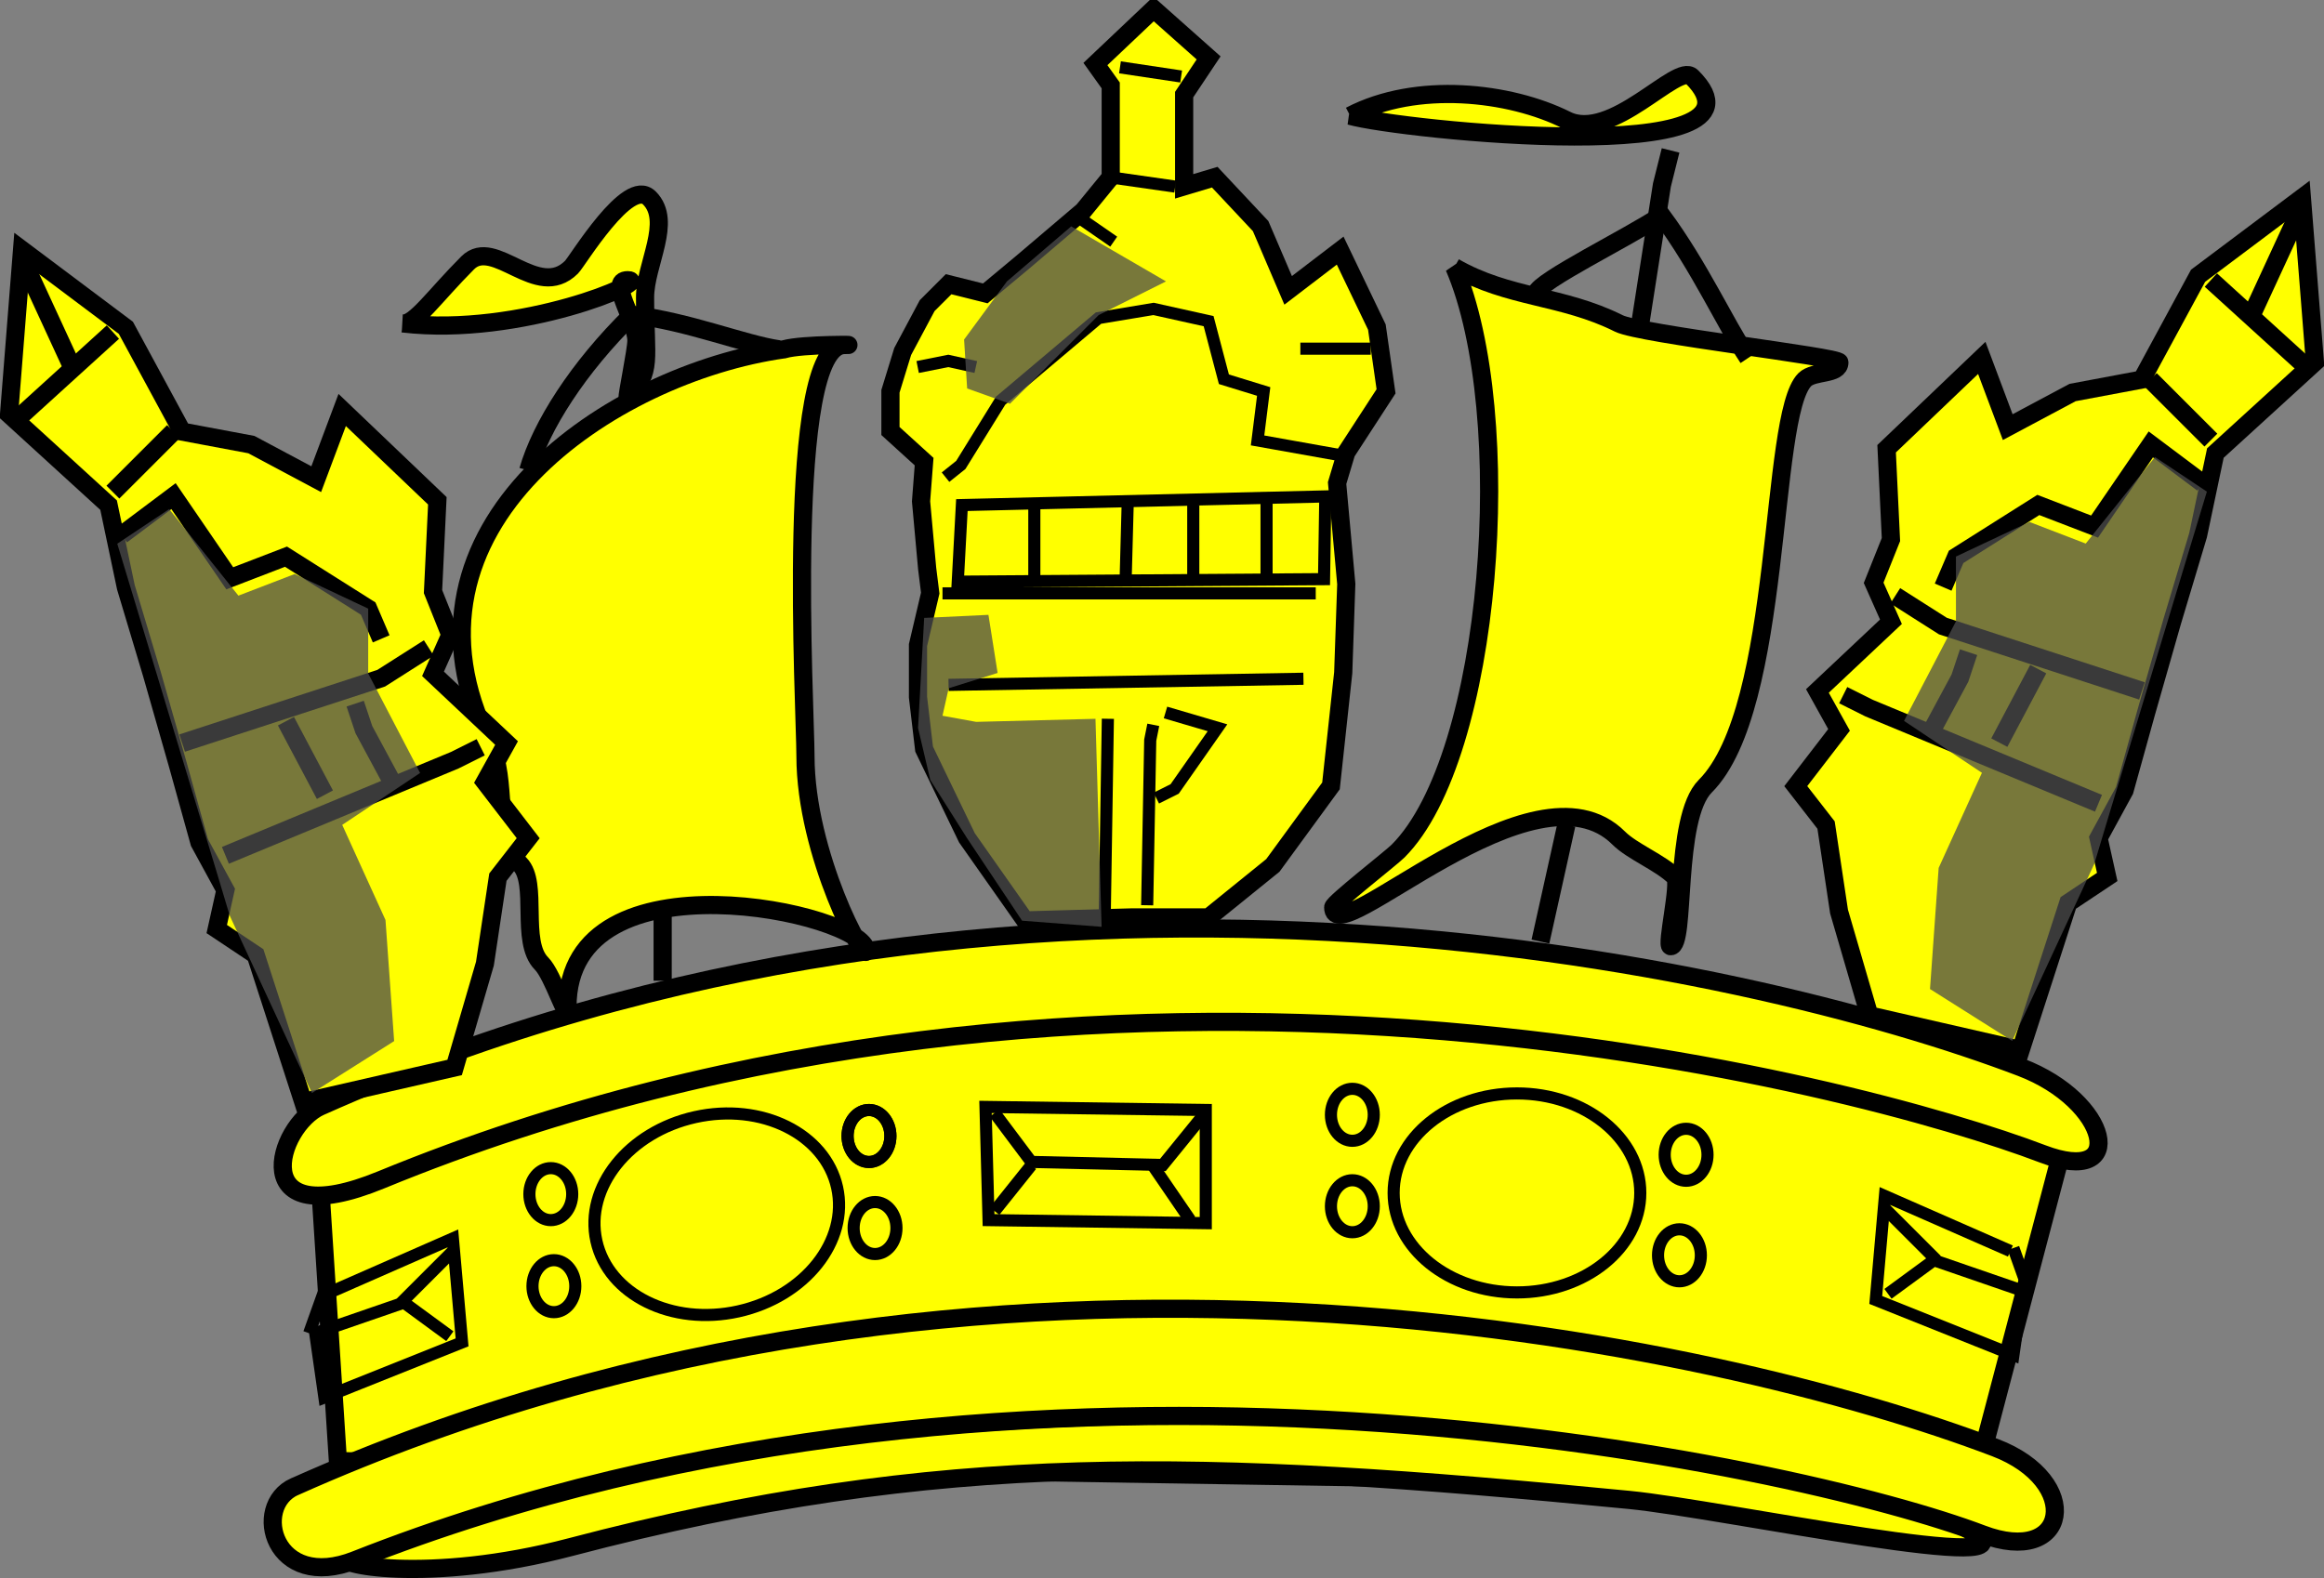 <?xml version="1.0" encoding="UTF-8" standalone="no"?>
<!-- Created with Inkscape (http://www.inkscape.org/) -->
<svg xmlns:dc="http://purl.org/dc/elements/1.1/" xmlns:cc="http://creativecommons.org/ns#" xmlns:rdf="http://www.w3.org/1999/02/22-rdf-syntax-ns#" xmlns:svg="http://www.w3.org/2000/svg" xmlns="http://www.w3.org/2000/svg" version="1.1" width="383.676" height="260.616" id="svg2">
  <rect width="100%" height="100%" fill="#808080" stroke="none"/>
  <defs id="defs4"/>
  <g id="body">
    <path d="m186.9,151.5 12.63,0 10.61,-8.586 9.596,-13.13 2.02,-18.69 0.505,-14.65 -1.515,-16.67 1.515,-5.051 6.566,-10.1 -1.515,-10.61 -6.061,-12.63 -8.586,6.566 -4.546,-10.61 -7.576,-8.081 -5.051,1.515 0,-15.15 4.041,-6.061 -9.091,-8.081 -9.596,9.091 2.525,3.536 0,15.15 -4.546,5.556 -10.1,8.586 -6.061,5.051 -6.061,-1.515 -3.536,3.536 -4.041,7.576 -2.02,6.566 0,6.566 5.556,5.051 -0.505,6.566 1.01,11.11 0.505,4.041 -2.02,8.586 0,8.586 1.01,8.586 7.071,14.65 9.596,13.64   z " id="path3915" style="fill:#ffff00;fill-opacity:1;stroke:#000000;stroke-width:3;stroke-opacity:1"/>
    <path d="m52.93,197 0,0 2.857,44.29 270,4.286 14.29,-54.29 -45.71,-21.43 -114.3,-8.571 -75,10   z " id="path3782" style="fill:#ffff00;fill-opacity:1;stroke:#000000;stroke-width:3;stroke-opacity:1"/>
    <path d="m52.93,182.7   c-7.24,3.235 -12.58,21.42 10,12.14 120,-49.29 244.3,-15.71 274.3,-4.286 14.33,5.46 11.07,-8.709 -3.571,-14.29 -45,-17.14 -166.4,-44.64 -280.7,6.429   z " id="path3770" style="fill:#ffff00;fill-opacity:1;stroke:#000000;stroke-width:3;stroke-opacity:1"/>
    <path d="m57.21,257   c-3.116,1.29 13.39,4.695 37,-1.513 61.1,-16.07 104.4,-14.66 174.8,-7.785 15.26,1.492 69.56,13.06 56.12,5.004 -28.57,-17.14 -174.7,-34.29 -267.9,4.286   z " id="path3778" style="fill:#ffff00;fill-opacity:1;stroke:#000000;stroke-width:3;stroke-opacity:1"/>
    <path d="m48.64,245.5   c-7.24,3.235 -3.455,17.46 10,12.14 111.4,-44 238.6,-15.71 268.6,-4.286 14.33,5.46 16.78,-8.709 2.143,-14.29 -45,-17.14 -166.4,-44.64 -280.7,6.429   z " id="path3780" style="fill:#ffff00;fill-opacity:1;stroke:#000000;stroke-width:3;stroke-opacity:1"/>
    <path d="m129.4,57.69   c-28.24,3.987 -66.47,29.21 -48.57,65 3.158,6.316 0.455,15.46 5,20 3.115,3.115 -0.019,12.84 3.571,16.43 1.963,1.963 4.286,9.92 4.286,7.143 0,-26.3 49.29,-15.4 49.29,-9.286 0,2.544 -10,-15.86 -10,-32.14 0,-7.488 -3.435,-67.86 6.429,-67.86 3.342,0 -6.787,-0.204 -10,0.714   z " id="path3786" style="fill:#ffff00;fill-opacity:1;stroke:#000000;stroke-width:3;stroke-opacity:1"/>
    <path d="m66.5,53.41   c1.956,0.281 5.354,-4.64 10.71,-10 4.416,-4.416 11.49,6.363 17.14,0.714 1.012,-1.012 9.35,-14.94 12.86,-11.43 3.876,3.876 -0.714,10.95 -0.714,16.43 0,10.3 1.292,12.28 -2.857,16.43 -0.219,0.219 1.429,-7.746 1.429,-9.286 0,-3.367 -4.796,-10 -1.429,-10 4.025,0 -17.67,9.414 -37.14,7.143   z " id="path3788" style="fill:#ffff00;fill-opacity:1;stroke:#000000;stroke-width:3;stroke-opacity:1"/>
    <path d="m87.21,77.69   c2.087,-7.305 8.197,-16.95 17.14,-25.71 9.384,1.126 18.58,4.899 24.29,5.714   " id="path3794" style="fill:none;stroke:#000000;stroke-width:3;stroke-opacity:1"/>
    <path d="m222.9,19.12   c10.95,-5.714 26.32,-3.982 35.71,0.714 7.51,3.755 18.28,-9.577 20.71,-7.143 15.37,15.37 -48.31,8.749 -56.43,6.429   z " id="path3796" style="fill:#ffff00;stroke:#000000;stroke-width:3;stroke-opacity:1"/>
    <path d="m240.1,44.12   c8.975,5.165 17.79,4.609 27.14,9.286 3.611,1.805 36.43,5.514 36.43,6.429 0,2.13 -4.208,1.351 -5.714,2.857 -5.993,5.993 -3.5,54.21 -16.43,67.14 -5.306,5.306 -3.141,26.43 -5.714,26.43 -0.829,0 1.655,-10.49 0.714,-11.43 -2.376,-2.376 -7.051,-4.194 -9.286,-6.429 -14.01,-14.01 -47.14,19.27 -47.14,11.43 0,-0.699 9.519,-8.09 10.71,-9.286 15.63,-15.63 19.68,-72.18 9.286,-96.43   z " id="path3804" style="fill:#ffff00;fill-opacity:1;stroke:#000000;stroke-width:3;stroke-opacity:1"/>
    <path d="m253.6,48.41   c0.549,-2.057 15.13,-9.133 20.71,-12.86 6.411,8.694 10.37,17.7 14.29,23.57   " id="path3812" style="fill:none;stroke:#000000;stroke-width:3;stroke-opacity:1"/>
    <path d="m275.8,24.84 -1.429,5.714 -3.571,22.86   " id="path3816" style="fill:none;stroke:#000000;stroke-width:3;stroke-opacity:1"/>
    <path d="m258.6,136.2 -4.286,19.29   " id="path3818" style="fill:none;stroke:#000000;stroke-width:3;stroke-opacity:1"/>
    <path d="m109.4,149.1 0,12.86   " id="path3820" style="fill:none;stroke:#000000;stroke-width:3;stroke-opacity:1"/>
    <path d="m270.8,197   c0,9.073 -9.114,16.43 -20.36,16.43 -11.24,0 -20.36,-7.355 -20.36,-16.43 0,-9.073 9.114,-16.43 20.36,-16.43 11.24,0 20.36,7.355 20.36,16.43   z " id="path3848" style="fill:none;stroke:#000000;stroke-width:2;stroke-miterlimit:4;stroke-opacity:1;stroke-dasharray:none"/>
    <path d="m138.2,196.1   c1.97,8.857 -5.33,18.02 -16.3,20.46 -10.97,2.441 -21.47,-2.76 -23.44,-11.62 -1.97,-8.857 5.33,-18.02 16.3,-20.46 10.97,-2.441 21.47,2.76 23.44,11.62   z " id="path3851" style="fill:none;stroke:#000000;stroke-width:2;stroke-miterlimit:4;stroke-opacity:1;stroke-dasharray:none"/>
    <path d="m50.07,182 0,0 -7.857,-24.29 -6.429,-4.286 1.429,-6.429 -4.286,-7.857 -3.571,-12.86 -4.286,-15 -4.286,-14.29 -2.857,-13.57 -16.43,-15 2.143,-27.14 17.14,12.86 9.286,17.14 11.43,2.143 10.71,5.714 4.286,-11.43 15.71,15 -0.714,15 2.857,7.143 -2.857,6.429 12.14,11.43 -3.571,6.429 7.143,9.286 -5,6.429 -2.143,14.29 -5,17.14   z " id="path3853" style="fill:#ffff00;fill-opacity:1;stroke:#000000;stroke-width:3;stroke-opacity:1"/>
    <path d="m70.79,107 -7.857,5 -32.86,10.71   " id="path3855" style="fill:none;stroke:#000000;stroke-width:3;stroke-opacity:1"/>
    <path d="m79.36,123.4 -4.286,2.143 -37.86,15.71   " id="path3857" style="fill:none;stroke:#000000;stroke-width:3;stroke-opacity:1"/>
    <path d="m58.64,116.2 1.429,4.286 5,9.286   " id="path3859" style="fill:none;stroke:#000000;stroke-width:3;stroke-opacity:1"/>
    <path d="m47.21,119.1 6.429,12.14   " id="path3861" style="fill:none;stroke:#000000;stroke-width:3;stroke-opacity:1"/>
    <path d="m28.64,71.27 -10,10   " id="path3863" style="fill:none;stroke:#000000;stroke-width:3;stroke-opacity:1"/>
    <path d="M18.64,54.84 2.932,69.12   " id="path3865" style="fill:none;stroke:#000000;stroke-width:3;stroke-opacity:1"/>
    <path d="M3.646,42.69 12.21,61.27   " id="path3867" style="fill:#ffff00;fill-opacity:1;stroke:#000000;stroke-width:3;stroke-opacity:1"/>
    <path d="m62.93,105.5 -2.143,-5 -13.57,-8.571 -9.286,3.571 -9.286,-13.57 -8.571,6.429   " id="path3869" style="fill:none;stroke:#000000;stroke-width:3;stroke-opacity:1"/>
    <path d="m51.5,180.5 13.57,-8.571 -1.429,-20 -7.143,-15.71 12.86,-8.571 -8.571,-16.43 0,-10.71 -12.14,-5.714 -9.286,3.571 -11.43,-14.29 -8.571,5.714 16.43,54.29 2.143,7.143   z " id="path3871" style="opacity:0.757;fill:#4d4d4d;fill-opacity:1;stroke:none"/>
    <path d="m158.8,83.41 60,-1.429 -0.209,13.66 -60.47,0.418   z m11.96,-1.076 0,13.64   " id="path3873" style="fill:none;stroke:#000000;stroke-width:2;stroke-miterlimit:4;stroke-opacity:1;stroke-dasharray:none"/>
    <path d="m186.2,82.21 -0.357,13.25   " id="path3881" style="fill:none;stroke:#000000;stroke-width:2;stroke-miterlimit:4;stroke-opacity:1;stroke-dasharray:none"/>
    <path d="m197,83.45 0,12.01   " id="path3883" style="fill:none;stroke:#000000;stroke-width:2;stroke-miterlimit:4;stroke-opacity:1;stroke-dasharray:none"/>
    <path d="m209.1,81.32 0,2.525 0,11.11   " id="path3887" style="fill:none;stroke:#000000;stroke-width:2;stroke-miterlimit:4;stroke-opacity:1;stroke-dasharray:none"/>
    <path d="m156.1,78.8 2.525,-2.02 6.566,-10.61 16.16,-13.64 9.091,-1.515 9.091,2.02 2.525,9.596 6.566,2.02 -1.01,8.081 14.14,2.525   " id="path3889" style="fill:none;stroke:#000000;stroke-width:2;stroke-miterlimit:4;stroke-opacity:1;stroke-dasharray:none"/>
    <path d="m183.4,29.3 10.61,1.515   " id="path3891" style="fill:none;stroke:#000000;stroke-width:2;stroke-miterlimit:4;stroke-opacity:1;stroke-dasharray:none"/>
    <path d="m184.9,11.12 0,0 10.1,1.515   " id="path3893" style="fill:none;stroke:#000000;stroke-width:2;stroke-miterlimit:4;stroke-opacity:1;stroke-dasharray:none"/>
    <path d="m155.6,97.99 61.62,0   " id="path3895" style="fill:none;stroke:#000000;stroke-width:2;stroke-miterlimit:4;stroke-opacity:1;stroke-dasharray:none"/>
    <path d="m156.6,113.1 0,0 58.59,-1.01   " id="path3897" style="fill:none;stroke:#000000;stroke-width:2;stroke-miterlimit:4;stroke-opacity:1;stroke-dasharray:none"/>
    <path d="m182.9,118.7 0,0 -0.505,31.82   " id="path3899" style="fill:none;stroke:#000000;stroke-width:2;stroke-miterlimit:4;stroke-opacity:1;stroke-dasharray:none"/>
    <path d="m190.4,119.7 -0.505,2.525 -0.505,27.27   " id="path3901" style="fill:none;stroke:#000000;stroke-width:2;stroke-miterlimit:4;stroke-opacity:1;stroke-dasharray:none"/>
    <path d="m190.9,131.8 3.03,-1.515 7.071,-10.1 -8.586,-2.525   " id="path3903" style="fill:none;stroke:#000000;stroke-width:2;stroke-miterlimit:4;stroke-opacity:1;stroke-dasharray:none"/>
    <path d="m226.3,57.58 -11.62,0   " id="path3905" style="fill:none;stroke:#000000;stroke-width:2;stroke-miterlimit:4;stroke-opacity:1;stroke-dasharray:none"/>
    <path d="m151.5,60.61 5.051,-1.01 4.546,1.01   " id="path3907" style="fill:none;stroke:#000000;stroke-width:2;stroke-miterlimit:4;stroke-opacity:1;stroke-dasharray:none"/>
    <path d="m155.6,118.2 5.556,1.01 19.7,-0.505 1.01,34.35 -13.13,-1.01 -9.091,-13.64 -6.061,-9.596 -2.02,-8.586 1.01,-18.18 10.61,-0.505 1.515,9.596 -8.081,2.525   z " id="path3909" style="opacity:0.757;fill:#4d4d4d;stroke:none"/>
    <path d="m177.3,35.36 0,0 6.566,4.546   " id="path3911" style="fill:#333333;fill-opacity:1;stroke:#000000;stroke-width:2;stroke-miterlimit:4;stroke-opacity:1;stroke-dasharray:none"/>
    <path d="m192.5,46.47 -11.11,5.556 -14.65,14.65 -7.071,-2.525 -0.505,-8.081 7.071,-9.596 10.61,-9.091   " id="path3913" style="opacity:0.757;fill:#4d4d4d;fill-opacity:1;stroke:none"/>
    <path d="m162.7,182.8 0.505,18.69 35.86,0.505 0,-18.69   z " id="path3917" style="fill:none;stroke:#000000;stroke-width:2;stroke-miterlimit:4;stroke-opacity:1;stroke-dasharray:none"/>
    <path d="m164.2,183.8 6.061,8.081 21.72,0.505 6.566,-8.081   " id="path3921" style="fill:none;stroke:#000000;stroke-width:2;stroke-miterlimit:4;stroke-opacity:1;stroke-dasharray:none"/>
    <path d="m164.2,200 6.061,-7.576   " id="path3923" style="fill:none;stroke:#000000;stroke-width:2;stroke-miterlimit:4;stroke-opacity:1;stroke-dasharray:none"/>
    <path d="m196.5,201.5 -6.566,-9.596   " id="path3925" style="fill:none;stroke:#000000;stroke-width:2;stroke-miterlimit:4;stroke-opacity:1;stroke-dasharray:none"/>
    <path d="m54.06,213.6 0,0 20.71,-9.091 1.515,17.17 -22.73,9.091 -1.515,-10.61 14.65,-5.051 7.576,5.556   " id="path3927" style="fill:none;stroke:#000000;stroke-width:2;stroke-miterlimit:4;stroke-opacity:1;stroke-dasharray:none"/>
    <path d="m74.77,206.6 -8.586,8.586   " id="path3929" style="fill:none;stroke:#000000;stroke-width:2;stroke-miterlimit:4;stroke-opacity:1;stroke-dasharray:none"/>
    <path d="m53.56,213.1 -2.525,7.071   " id="path3931" style="fill:none;stroke:#000000;stroke-width:2;stroke-miterlimit:4;stroke-opacity:1;stroke-dasharray:none"/>
    <path d="m147,187.6   c0,2.371 -1.583,4.293 -3.536,4.293 -1.953,0 -3.536,-1.922 -3.536,-4.293 0,-2.371 1.583,-4.293 3.536,-4.293 1.953,0 3.536,1.922 3.536,4.293   z " id="path3933" style="fill:none;stroke:#000000;stroke-width:2;stroke-miterlimit:4;stroke-opacity:1"/>
    <path d="m147,187.6   c0,2.371 -1.583,4.293 -3.536,4.293 -1.953,0 -3.536,-1.922 -3.536,-4.293 0,-2.371 1.583,-4.293 3.536,-4.293 1.953,0 3.536,1.922 3.536,4.293   z " id="path3936" style="fill:none;stroke:#000000;stroke-width:2;stroke-miterlimit:4;stroke-opacity:1"/>
    <path d="m148,202.8   c0,2.371 -1.583,4.293 -3.536,4.293 -1.953,0 -3.536,-1.922 -3.536,-4.293 0,-2.371 1.583,-4.293 3.536,-4.293 1.953,0 3.536,1.922 3.536,4.293   z " id="path3938" style="fill:none;stroke:#000000;stroke-width:2;stroke-miterlimit:4;stroke-opacity:1"/>
    <path d="m94.47,197.2   c0,2.371 -1.583,4.293 -3.536,4.293 -1.953,0 -3.536,-1.922 -3.536,-4.293 0,-2.371 1.583,-4.293 3.536,-4.293 1.953,0 3.536,1.922 3.536,4.293   z " id="path3940" style="fill:none;stroke:#000000;stroke-width:2;stroke-miterlimit:4;stroke-opacity:1"/>
    <path d="m94.98,212.4   c0,2.371 -1.583,4.293 -3.536,4.293 -1.953,0 -3.536,-1.922 -3.536,-4.293 0,-2.371 1.583,-4.293 3.536,-4.293 1.953,0 3.536,1.922 3.536,4.293   z " id="path3942" style="fill:none;stroke:#000000;stroke-width:2;stroke-miterlimit:4;stroke-opacity:1"/>
    <path d="m226.8,184.1   c0,2.371 -1.583,4.293 -3.536,4.293 -1.953,0 -3.536,-1.922 -3.536,-4.293 0,-2.371 1.583,-4.293 3.536,-4.293 1.953,0 3.536,1.922 3.536,4.293   z " id="path3944" style="fill:none;stroke:#000000;stroke-width:2;stroke-miterlimit:4;stroke-opacity:1"/>
    <path d="m226.8,199.2   c0,2.371 -1.583,4.293 -3.536,4.293 -1.953,0 -3.536,-1.922 -3.536,-4.293 0,-2.371 1.583,-4.293 3.536,-4.293 1.953,0 3.536,1.922 3.536,4.293   z " id="path3946" style="fill:none;stroke:#000000;stroke-width:2;stroke-miterlimit:4;stroke-opacity:1"/>
    <path d="m281.9,190.7   c0,2.371 -1.583,4.293 -3.536,4.293 -1.953,0 -3.536,-1.922 -3.536,-4.293 0,-2.371 1.583,-4.293 3.536,-4.293 1.953,0 3.536,1.922 3.536,4.293   z " id="path3948" style="fill:none;stroke:#000000;stroke-width:2;stroke-miterlimit:4;stroke-opacity:1"/>
    <path d="m280.8,207.3   c0,2.371 -1.583,4.293 -3.536,4.293 -1.953,0 -3.536,-1.922 -3.536,-4.293 0,-2.371 1.583,-4.293 3.536,-4.293 1.953,0 3.536,1.922 3.536,4.293   z " id="path3950" style="fill:none;stroke:#000000;stroke-width:2;stroke-miterlimit:4;stroke-opacity:1"/>
    <path d="m331.9,206.6 0,0 -20.71,-9.091 -1.515,17.17 22.73,9.091 1.515,-10.61 -14.65,-5.051 -7.576,5.556   " id="path3952" style="fill:none;stroke:#000000;stroke-width:2;stroke-miterlimit:4;stroke-opacity:1;stroke-dasharray:none"/>
    <path d="m311.1,199.5 8.586,8.586   " id="path3954" style="fill:none;stroke:#000000;stroke-width:2;stroke-miterlimit:4;stroke-opacity:1;stroke-dasharray:none"/>
    <path d="m332.4,206.1 2.525,7.071   " id="path3956" style="fill:none;stroke:#000000;stroke-width:2;stroke-miterlimit:4;stroke-opacity:1;stroke-dasharray:none"/>
    <path d="m333.6,173.4 0,0 7.857,-24.29 6.429,-4.286 -1.429,-6.429 4.286,-7.857 3.571,-12.86 4.286,-15 4.286,-14.29 2.857,-13.57 16.43,-15 -2.143,-27.14 -17.14,12.86 -9.286,17.14 -11.43,2.143 -10.71,5.714 -4.286,-11.43 -15.71,15 0.714,15 -2.857,7.143 2.857,6.429 -12.14,11.43 3.571,6.429 -7.143,9.286 5,6.429 2.143,14.29 5,17.14   z " id="path3958" style="fill:#ffff00;fill-opacity:1;stroke:#000000;stroke-width:3;stroke-opacity:1"/>
    <path d="m312.9,98.39 7.857,5 32.86,10.71   " id="path3960" style="fill:none;stroke:#000000;stroke-width:3;stroke-opacity:1"/>
    <path d="m304.3,114.8 4.286,2.143 37.86,15.71   " id="path3962" style="fill:none;stroke:#000000;stroke-width:3;stroke-opacity:1"/>
    <path d="m325,107.7 -1.429,4.286 -5,9.286   " id="path3964" style="fill:none;stroke:#000000;stroke-width:3;stroke-opacity:1"/>
    <path d="m336.5,110.5 -6.429,12.14   " id="path3966" style="fill:none;stroke:#000000;stroke-width:3;stroke-opacity:1"/>
    <path d="m355,62.68 10,10   " id="path3968" style="fill:none;stroke:#000000;stroke-width:3;stroke-opacity:1"/>
    <path d="m365,46.25 15.71,14.29   " id="path3970" style="fill:none;stroke:#000000;stroke-width:3;stroke-opacity:1"/>
    <path d="m380,34.11 -8.571,18.57   " id="path3972" style="fill:#ffff00;fill-opacity:1;stroke:#000000;stroke-width:3;stroke-opacity:1"/>
    <path d="m320.8,96.96 2.143,-5 13.57,-8.571 9.286,3.571 9.286,-13.57 8.571,6.429   " id="path3974" style="fill:none;stroke:#000000;stroke-width:3;stroke-opacity:1"/>
    <path d="m332.2,171.9 -13.57,-8.571 1.429,-20 7.143,-15.71 -12.86,-8.571 8.571,-16.43 0,-10.71 12.14,-5.714 9.286,3.571 11.43,-14.29 8.571,5.714 -16.43,54.29 -2.143,7.143   z " id="path3976" style="opacity:0.757;fill:#4d4d4d;fill-opacity:1;stroke:none"/>
  </g>
</svg>
